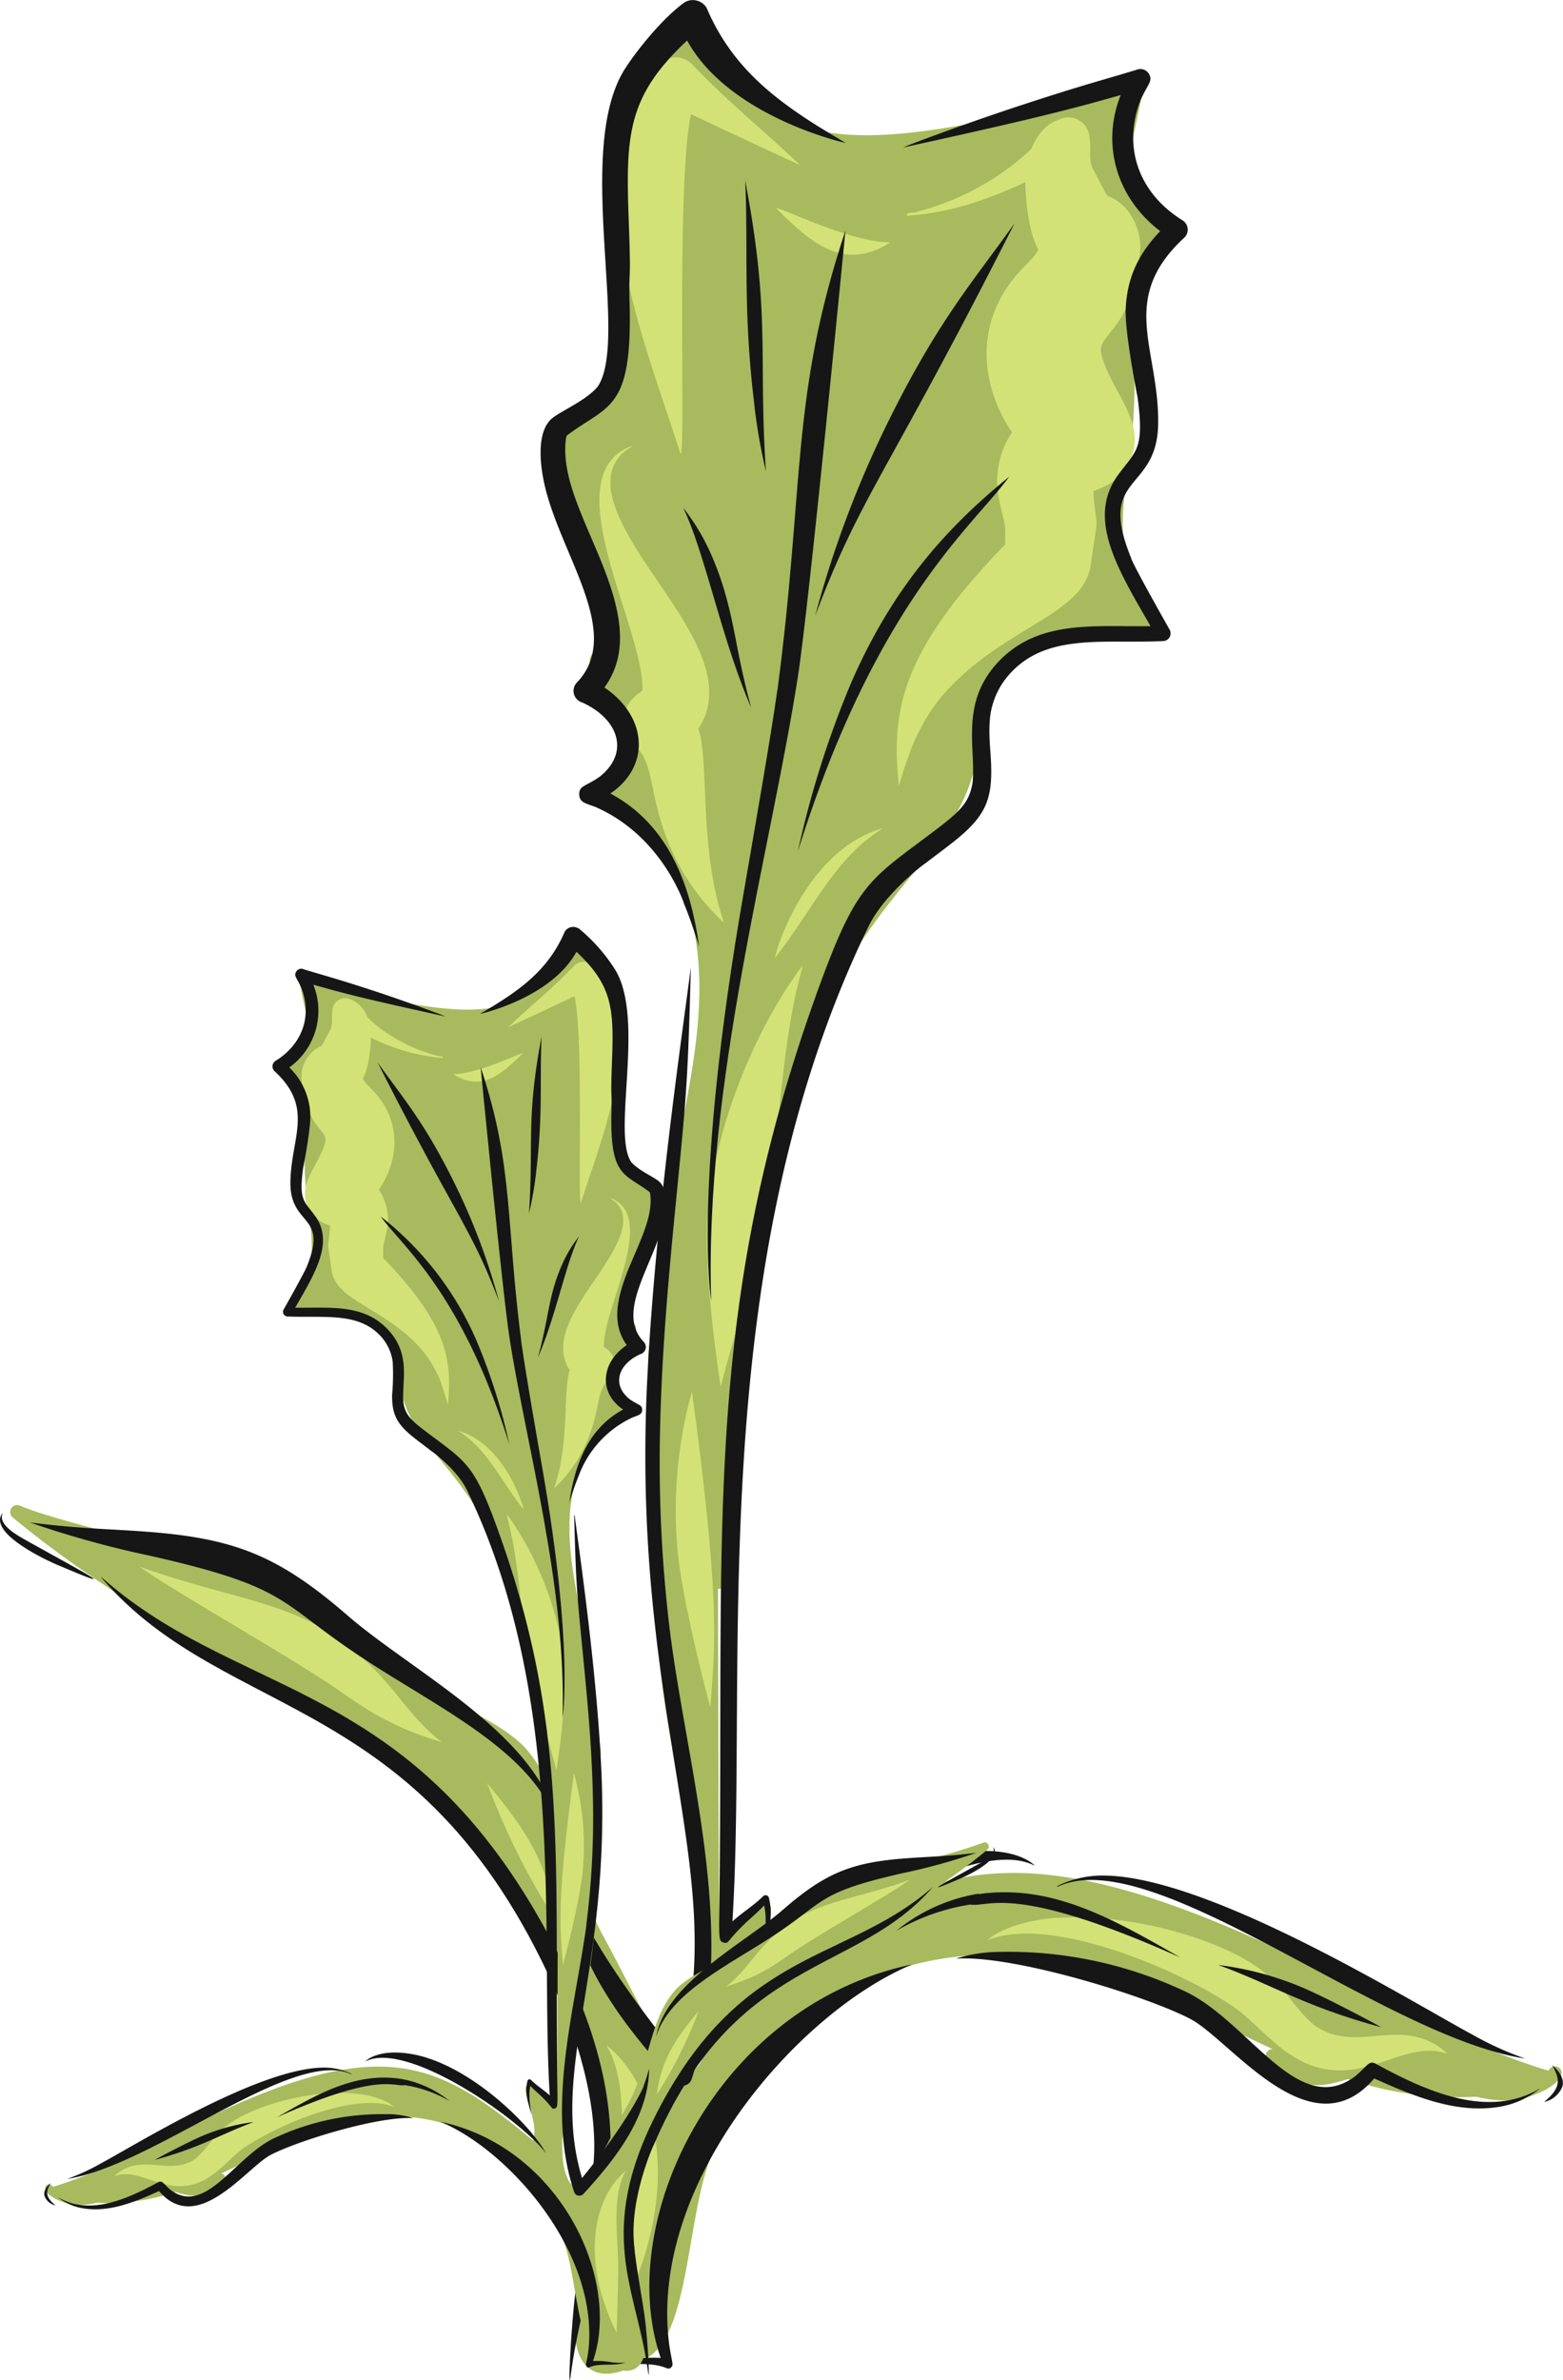 <svg id="Layer_1" data-name="Layer 1" xmlns="http://www.w3.org/2000/svg" viewBox="0 0 283.39 431.46"><defs><style>.cls-1{fill:#a8ba5d;}.cls-2{fill:#d2e276;}.cls-3{fill:#161616;}</style></defs><path class="cls-1" d="M253.45,38.29c-1.26,0-4,3.08-5.17,4.63-10.37,14.15-8.36,50.15-8.91,54.53a21.88,21.88,0,0,1-1.14,4.56c-3,6.74-8,4.11-8.92,11.72-.41,4,.4,6.41,2.09,10.38,10.16,23.72,8.6,21.76,4.75,26.77-1,1.31-1,1.76-.79,2.71,1.53,8.76,14.08,15.81,3,20.78l-.14.12a1.55,1.55,0,0,0-1.5,1.39c0,2.08,3.36.52,9.78,7.53-.2,0-.35.24-.43.53-.4,1.45,2.6,2.79,5.86,10.28,9.85,24.05-6.28,53.79-4.88,79.29a13,13,0,0,0-.67,2,17.93,17.93,0,0,0-.54,4,1.2,1.2,0,0,0,.35.87,1.24,1.24,0,0,0,1.86,0c-.05.08,0,.18.17.31-1.21,27.67-2.76,48.42,2.92,73.26,7.25,31.7,3.92,22.51,6.22,40.63a61.82,61.82,0,0,1-.28,6.7c-1.23,7.33-3.47,6.94-4,7.61-4.79-4.82-7.36-9.49-10.79-16.21-4.12-8-4.93-9.34-4.78-9.07-6.29-12-6.23-24.73-13.67-33.44-3.62-4.29-13.08-8.36-12.86-8.25-32.16-15.27-22.83-20.57-61.18-30.69-18.22-4.68-17.48-5.41-18.37-5.41a1.28,1.28,0,0,0-.89,2.17c39.65,33.15,98.09,46.19,106.26,105.18l.07.18c2.47,22.12-3.63,22.45-4.35,40.26-.43,11.09,6.24,11.85,13.83,6.35,7-5.07,6.67-26,11-36.24l-.06,0h0c8-17.18,16.34-28.85,35.47-34.26,26-7.24,46.65,5.94,66.35,15a1.17,1.17,0,0,0-.92,2c5.76,5.23,8.87,5.16,14,3.58l.54-.16A62.36,62.36,0,0,0,396,413.08a23.74,23.74,0,0,0,4.13.65c6.58.36,12.88-3.9,11-5.8a1.24,1.24,0,0,0-1.73,0c-.12.14-.23.28-.34.43-15.76-4.73-36.36-15.87-36.18-15.77-60.77-31-77.07-22.72-107,2a14.61,14.61,0,0,1-.12-5.38l-.07.31c.86-5.51,3.17-10.21,2.2-11.2-1.27-1.2-5,1.55-6.33,2.71-3.29,2.93-2.16,4.79-2.8,0-.13-2.77-.25-59.7-.25-60h.25a1.22,1.22,0,0,0,.94-1.19c0-.37,0-.74.06-1.12v-.58a11.49,11.49,0,0,1,.35-3.21c.11-.41.23-1.05.19-.87,3.5-17.37-3.83-26.54,6.81-69.07,12.76-50.63,34-52.82,38.33-74.51,3.67-18.33,7.39-20.07,18.33-21.55,9.68-1.08,8.87-1,8.84-1l.29,0c2.27-.33,3.33,0,3.86-.89s0-1.12-1.74-5c-6.78-15.43-.3-22-1.05-42.67-.27-7.93-.39-14,4.25-20.3,3.34-4.2,4.86-4,4.47-5.47s-6.79-2.09-8.86-7c-1.31-3.35-.39-7.12.45-11.06,1.21-5.65,1.34-6.1,1-6.65-.88-1.42-2.09.07-5.25-.4a10.4,10.4,0,0,0-1.82-.09c-7.07.19-18.26,6-25.3,7.26-22.74,4-37.11,2.84-48.39-16.78a1.32,1.32,0,0,0-1.12-.64Z" transform="translate(-128.33 -33)"/><path class="cls-2" d="M247.2,45.49c-14.72,19.6-2.3,48.43,4.4,69.41,1.26,5-.84-47.66,2-61.21,1.61.78,20,9.42,19.76,9.19-6.45-6.14-13.44-11.76-19.57-18.24-1.51-1.6-4.49-2-6.59.85Z" transform="translate(-128.33 -33)"/><path class="cls-2" d="M320.3,54.7c-2.34.72-4,2.9-4.95,5.25A41.49,41.49,0,0,1,312,62.86a48.69,48.69,0,0,1-17.93,8.67c-1.71,0-1.35.6-1.17.58,8.22-.62,14.6-3,21.34-6.09,0,3.15.62,9.17,2.35,12.25-1.06,1.87-2.06,2.37-3.94,4.57-7.44,8.7-6.79,19.65-.83,28.55a15.51,15.51,0,0,0-2.64,7.77c-.37,2.79.79,6.3,1.38,9.22.06,1.13,0,2.24,0,3.39-.3.27-.59.54-.86.83-18,18.83-19.85,29.4-18.38,42.9a77.38,77.38,0,0,1,2.65-7.86,39.88,39.88,0,0,1,4.29-7.41c10.7-13.41,26.42-15.29,27.82-24.75,1.66-11.23,1-5.33.5-13.45,2.63-1,4.66-2,6.15-4.58,4.42-7.53-3.32-13.52-4.81-20.7-.19-3.56,5.74-4,7.12-18.19.33-3.32-1.42-8-5.22-9.76-.82-.37-.65-.06-1.95-2.55-.49-1-1-1.87-1.49-2.83-.8-2.3-.09-3.11-.51-5.34a3.83,3.83,0,0,0-5.57-3.38Z" transform="translate(-128.33 -33)"/><path class="cls-2" d="M288.3,183.17c-14.54,4.15-19.94,24.2-19.42,23.43,6.86-8.71,10.76-18.06,19.44-23.39,0,0,0,0,0,0Z" transform="translate(-128.33 -33)"/><path class="cls-2" d="M269.13,70.83c6.38,6.32,12.22,11.48,20.65,6.1,0,0,0,0,0,0-7.94,0-21.37-7.18-20.64-6.06Z" transform="translate(-128.33 -33)"/><path class="cls-2" d="M242.86,113.84c-14.43,5.35,2.44,33.17,1.94,44.35l0,.05c-4.3,2.5-4.22,7.54-1.68,9.64,4,3.29,2.65,8.44,6.33,17.69a40.83,40.83,0,0,0,10.16,14.72c-4.68-13.6-2.62-29.68-4.67-35.21a10.82,10.82,0,0,0,1.46-3c3.89-12.72-15.4-27.85-17.31-40.21a10.28,10.28,0,0,1,0-2.6,7.3,7.3,0,0,1,.48-1.76,6.86,6.86,0,0,1,.85-1.47,7.26,7.26,0,0,1,1.35-1.34l0,0c.18-.14.68-.48,1.13-.75a0,0,0,0,0,0,0Z" transform="translate(-128.33 -33)"/><path class="cls-2" d="M273.85,208c-9,12-16.2,30.25-17.24,45.61-.75,11,2.4,30.94,2.4,30.75,5.21-20.18,8-21.95,10.28-46.63,2-22.45,4-26.68,4.56-29.73Z" transform="translate(-128.33 -33)"/><path class="cls-2" d="M253.79,285.23a80.4,80.4,0,0,0-2.6,28.88c.92,9.77,5.93,28.53,5.93,28.34,1-12.43,1.62-20.46-3.33-57.22Z" transform="translate(-128.33 -33)"/><path class="cls-2" d="M153.73,317.07C159.14,321,180,332.86,188,338.23c2.15,1.45,4.26,2.95,6.44,4.34a52.79,52.79,0,0,0,14,6.21c-4.22-3.1-7.23-7.67-10.71-11.55-12.73-14.17-23.95-13.07-44-20.2h0s0,0,0,0Z" transform="translate(-128.33 -33)"/><path class="cls-2" d="M216.62,356.13A130.11,130.11,0,0,0,229,381c-1.35-10.8-5.87-16.9-12.42-24.84Z" transform="translate(-128.33 -33)"/><path class="cls-2" d="M319.9,380.64c-9.33.73-12.67,4.12-12.47,4.06,11.72-4.85,36.63,6.23,45.5,12.76,4.6,3.69,8.18,8.53,14.09,10.25,8.63,2.5,14.8-3.62,21.65-2.9.82.12,2.31.5,2.12.45-8.28-7.38-16.32.42-24.18-5.15-3.44-2.86-5-6.53-9.62-10-7.33-5.61-24.05-10.44-37.09-9.43Z" transform="translate(-128.33 -33)"/><path class="cls-2" d="M238.27,403.75c4.46,7.31,2.38,20,2.33,28.67,0,3.37.43,19.74.49,19.55,11.51-23,6-41.39-2.82-48.22Z" transform="translate(-128.33 -33)"/><path class="cls-3" d="M252.49,33.4c-4.61,3.3-9.77,10.17-11.24,12.72-8.63,15,1.22,48.5-4.57,57-2.06,2.39-6,4.09-8,5.52-3.3,2.38-2.39,9-1.53,12.62,3.07,12.76,14.17,26.64,5.81,35.43a2.19,2.19,0,0,0,.93,3.65c6.51,2.94,8.72,9,3.22,13.42-2.55,1.83-3.76,1.59-3.76,3.21s1.47,1.71,3,2.34c12.29,5.39,16.18,18,16,17.51,1.45,3.48,2.76,7.89,2.74,7.79C253.5,193,249.34,182.4,239,176.84c7.38-5,6.66-14-1.08-19.21a14.57,14.57,0,0,0,2.29-4.78c2.07-7.6-2.31-16.75-5.38-24-2.17-5.14-4.51-10.82-3.93-16,.14-.93.14-.83.43-1.06,7.29-5.45,11.64-4.39,11.16-23.58-.21-8,.32-2-.16-15.19-.58-15.58-.24-22.55,10.58-32.67C260.59,54.3,281.87,59,281.68,58.91c-11.33-6.6-20.24-12.75-25.23-24.48a2.92,2.92,0,0,0-4-1Z" transform="translate(-128.33 -33)"/><path class="cls-3" d="M334.6,45.59c-6.53,2-9.47,2.66-21.32,6.55-11.2,3.68-21.95,7.78-21.11,7.58,7.29-1.6,14.58-3.21,21.85-4.93,8.2-1.95,12.51-3.14,17.51-4.56-3.58,8.93-.75,18.66,7.16,24.67-4.21,4.4-6,8.72-6.26,14.08-.2,4.3,2.18,16.18,2.15,16,1.28,9.6-.28,9.66-3.56,14.16-5.8,7.94.19,17.4,5.92,27.37-10.28.13-20.28-1.2-27.53,6.39-7.06,7.41-4.14,15.62-4.73,21.88-.54,3.58-2.21,5.17-6,8.13l.38-.29c-12.93,9.88-15.08,9.68-22.18,29.15-20.72,56.83-17.46,95.51-18.05,159.89-.1,12.94-.38,13.19.71,13.48s.43-.39,5-4.5c.8-.72,1.6-1.44,2.32-2.23.89,3.34-.56,9.32-.25,8.39,1.05-3.92,2-6.15,1.12-9.82a.63.63,0,0,0-1-.28c-1.75,1.75-3.51,2.74-5.6,4.6C264,335,255.62,263.15,285.77,201c3.3-6.84,12.35-13,10-11.23,2-1.57,4.11-3.08,6.1-4.7,4.86-4,6.24-6.89,6.18-12.47,0-3.29-.6-6-.18-9.83a14.2,14.2,0,0,1,2.91-6.87c5.33-6.61,13-6.63,22.08-6.59,2.12,0,4.24,0,6.35-.1a1.39,1.39,0,0,0,1.19-2.06c-7.29-12.91-7.05-13.11-6.95-12.93-6.39-15.47,4.76-11.79,4.87-24.52C338.45,96,331,87.17,343.14,76a2,2,0,0,0-.4-3.06c-7.91-4.89-10.94-13.28-7.62-21.78,1.31-2.94,2.29-3.44,1.53-4.76a1.82,1.82,0,0,0-2-.83Z" transform="translate(-128.33 -33)"/><path class="cls-3" d="M253.58,208.43c-1.56,12.06-6.44,45.1-7.91,74.89-3,61.4,15.54,90,5.71,122.56-14.67-18-18.76-28.13-18.34-27.35a.61.61,0,0,1,0-.12l0,0a44.84,44.84,0,0,1-1.69-5.16c.13,14.32,9.86,26.79,19.53,37.32a1.71,1.71,0,0,0,2.87-.75c8.4-25.08-.25-54-3.71-79.28v.06c0-.21,0-.17-.05-.37v0A252.13,252.13,0,0,1,248,292.58c.25-12.34,1.24-24.64,2.42-36.91,2.34-24.17,2.56-24.4,3.17-47.24Z" transform="translate(-128.33 -33)"/><path class="cls-3" d="M133.8,309a179.58,179.58,0,0,0,21.65,6c25.15,5.68,23.29,8.29,37.55,17.84,13.94,9.41,32.15,17.46,36.34,31,0,0,0,0,0,0-3-16.12-26.28-27.81-38-38-12.68-11-20.67-14-36.66-15.2-7.22-.53-11.5-.48-20.92-1.66h0s0,0,0,0Z" transform="translate(-128.33 -33)"/><path class="cls-3" d="M146.72,319c23,26.82,59,19.93,83.35,77.15-.89-2.1,6.33,12.85,6,26.8-.18,6.46-2.08,15.74-3.22,24-1.05,7.62-1.65,21.76-1,16.27v0c3.34-24.46,15.88-40.8-2.84-77.11-24.13-46.74-53.55-44.83-78.42-64h0c-2-1.54-4.18-3.49-3.86-3.17Z" transform="translate(-128.33 -33)"/><path class="cls-3" d="M293.6,389.12c-35.43,7.51-54,46.62-45.48,71.31a24.91,24.91,0,0,0-5.54.35,18.07,18.07,0,0,1-4.14.11c2.64.9,5.49.45,8.22.77s2.71,1.12,3.37.46c.49-.5.13-.72-.37-4.16h0c-3.77-29.19,23.21-60,43.72-68.71h0c.1-.05.34-.14.23-.14Z" transform="translate(-128.33 -33)"/><path class="cls-3" d="M302.08,369c-11.26,2-23,10.47-31.15,18.56-6.64,6.6-9.12,11.35-8.8,10.88,8.46-10.66,41.61-33.5,53.74-27.27.38.24-3.29-4-13.79-2.17Z" transform="translate(-128.33 -33)"/><path class="cls-3" d="M327.53,373c-5.2.17-9.19,2.79-6.95,1.81h0c17.53-7.35,58.71,27.47,84.27,31.35a57.67,57.67,0,0,1-9.49-4.3c-11.55-6.19-48.86-29.46-67.83-28.86Z" transform="translate(-128.33 -33)"/><path class="cls-3" d="M309,386.84a26.41,26.41,0,0,0-7.36,1.21c10.59-.69,34.79,6.87,42.53,10.94,7.38,3.91,21.83,24.27,33.32,10.78,7.17,3.22,15,6.49,22.85,5.11a15.7,15.7,0,0,0,7.28-3.34c-9.21,5.53-20.08.91-29.86-4.44-1.28-.7-1.59.55-3.76,2.3-10.28,7.7-19.06-9.63-30.5-15.27a75.22,75.22,0,0,0-34.5-7.29Z" transform="translate(-128.33 -33)"/><path class="cls-3" d="M409.81,407.47c1.4,2.51,1.56,4-1.51,6.55,0,0,0,0,0,0a4.51,4.51,0,0,0,3.3-2.78c.61-2.1-2-4-1.8-3.83,0,0,0,0,0,0Z" transform="translate(-128.33 -33)"/><path class="cls-3" d="M281.63,74.76c-10,30.12-7.4,46-12.35,83.41,0,0,0-.1,0-.15-1.09,8-4.58,27.86-6,36.16-9.53,54.37-6,74.71-6,74.53C256,229.84,268.1,187.19,273,155.64c2.11-13.58,8.6-80.66,8.62-80.88Z" transform="translate(-128.33 -33)"/><path class="cls-3" d="M311.37,119.36c-12.15,9.86-21.46,20.81-28.7,37.37A175.45,175.45,0,0,0,273,187.3c14.24-45.47,32.08-59.18,38.34-67.94Z" transform="translate(-128.33 -33)"/><path class="cls-3" d="M312.17,73.64c-7.62,10.65-13.7,17.52-22.51,35.21a190.66,190.66,0,0,0-13.53,35.79c8.41-22.21,12.52-24.52,36.07-71,0,0,0,0,0,0Z" transform="translate(-128.33 -33)"/><path class="cls-3" d="M252.18,125c4,8.3,6.93,23.74,12.29,36.15.17.33-.73-2.28-2.19-9.43-.63-3.14-1.18-6.31-2-9.42a55.54,55.54,0,0,0-3.1-9,38.89,38.89,0,0,0-5-8.28Z" transform="translate(-128.33 -33)"/><path class="cls-3" d="M263.44,65.73c.58,12.56-.42,23,1.56,39.76a100.91,100.91,0,0,0,2.2,12.93c-1.4-20.93.91-28.22-3.76-52.69Z" transform="translate(-128.33 -33)"/><path class="cls-3" d="M128.8,307.26c-2.57,3.24,6.09,7.76,9.87,9.39,12,5.1,6.19,2.15-5.13-4.16-2-1.12-5.58-3-4.76-5.12h0s0-.07.05-.1,0,0,0,0Z" transform="translate(-128.33 -33)"/><path class="cls-3" d="M305.75,376.28A31.74,31.74,0,0,0,290.84,383a38.53,38.53,0,0,1,13.38-4.75c3.5.57,7.74-4,38.13,9.6,0,0,0,0,0,0-11.88-6.77-23.17-13.43-36.62-11.49Z" transform="translate(-128.33 -33)"/><path class="cls-3" d="M349.23,389.2c10.1,3.7,15.44,7.46,29.5,11.28.29.09-9.55-5.2-14.3-7.21a57.11,57.11,0,0,0-15.2-4.07Z" transform="translate(-128.33 -33)"/><path class="cls-1" d="M232.6,204.22c.77,0,2.43,1.87,3.14,2.82,6.31,8.6,5.09,30.5,5.43,33.16a13.62,13.62,0,0,0,.69,2.78c1.8,4.09,4.87,2.5,5.43,7.13.24,2.4-.25,3.9-1.28,6.31-6.17,14.43-5.22,13.24-2.89,16.29.62.79.6,1.06.49,1.64-.94,5.33-8.57,9.62-1.83,12.64l.09.07a1,1,0,0,1,.91.85c0,1.27-2.05.32-5.95,4.58a.42.42,0,0,1,.26.33c.25.88-1.58,1.69-3.56,6.25-6,14.63,3.81,32.71,3,48.22a7.88,7.88,0,0,1,.42,1.23,10.9,10.9,0,0,1,.32,2.4.73.73,0,0,1-.21.53.75.75,0,0,1-1.13,0c0,.05,0,.11-.11.19.74,16.83,1.68,29.45-1.78,44.56-4.4,19.29-2.38,13.7-3.77,24.72a39.36,39.36,0,0,0,.16,4.07c.75,4.46,2.11,4.22,2.42,4.63,2.91-2.93,4.48-5.77,6.56-9.86,2.51-4.9,3-5.68,2.91-5.51,3.83-7.28,3.79-15.05,8.31-20.35,2.21-2.61,8-5.08,7.83-5,19.56-9.28,13.88-12.5,37.21-18.66a95.11,95.11,0,0,0,11.18-3.29.78.78,0,0,1,.54,1.32c-24.12,20.16-59.67,28.09-64.64,64l0,.11c-1.51,13.46,2.21,13.66,2.64,24.49.26,6.75-3.79,7.21-8.41,3.86-4.24-3.08-4.05-15.83-6.69-22l0,0h0c-4.87-10.45-9.94-17.55-21.57-20.84-15.79-4.4-28.38,3.61-40.36,9.15a.71.71,0,0,1,.56,1.22c-3.5,3.18-5.4,3.14-8.5,2.18l-.33-.1a37.66,37.66,0,0,1-14.18,1.95,13.42,13.42,0,0,1-2.51.4c-4,.22-7.84-2.37-6.68-3.53a.75.75,0,0,1,1,0l.21.26c9.58-2.87,22.11-9.65,22-9.59,37-18.85,46.88-13.82,65.1,1.23a9,9,0,0,0,.07-3.27l0,.19c-.52-3.36-1.93-6.21-1.34-6.82.77-.73,3.07.95,3.86,1.65,2,1.78,1.31,2.92,1.7,0,.07-1.69.15-36.32.15-36.48h-.15a.75.75,0,0,1-.58-.72c0-.23,0-.46,0-.68v-.36a6.62,6.62,0,0,0-.21-2c-.07-.25-.14-.64-.12-.53-2.13-10.56,2.34-16.14-4.14-42-7.76-30.8-20.68-32.14-23.32-45.33-2.23-11.15-4.49-12.21-11.14-13.11-5.89-.65-5.4-.58-5.38-.57l-.18,0c-1.38-.2-2,0-2.34-.55s0-.67,1.05-3.06c4.12-9.39.19-13.35.64-26,.17-4.82.24-8.53-2.59-12.34-2-2.56-3-2.46-2.71-3.33s4.12-1.27,5.39-4.25c.79-2,.23-4.33-.28-6.73-.73-3.43-.81-3.71-.62-4.05.53-.86,1.27.05,3.19-.24a5.46,5.46,0,0,1,1.11,0c4.3.11,11.1,3.68,15.39,4.42,13.83,2.42,22.57,1.72,29.43-10.21a.8.8,0,0,1,.68-.39Z" transform="translate(-128.33 -33)"/><path class="cls-2" d="M236.4,208.59c9,11.93,1.4,29.47-2.67,42.23-.77,3.07.51-29-1.22-37.24-1,.48-12.16,5.74-12,5.59,3.93-3.73,8.17-7.15,11.9-11.09a2.56,2.56,0,0,1,4,.51Z" transform="translate(-128.33 -33)"/><path class="cls-2" d="M191.94,214.2a5.18,5.18,0,0,1,3,3.19,25.7,25.7,0,0,0,2,1.77,29.68,29.68,0,0,0,10.91,5.28c1,0,.82.36.71.35a35.84,35.84,0,0,1-13-3.7c0,1.91-.38,5.57-1.43,7.45.64,1.14,1.25,1.44,2.4,2.78,4.52,5.29,4.13,12,.5,17.36a9.61,9.61,0,0,1,1.61,4.73c.22,1.7-.48,3.83-.84,5.61,0,.68,0,1.36,0,2.06l.53.5c10.93,11.46,12.07,17.89,11.18,26.1A49.54,49.54,0,0,0,208,282.9a23.43,23.43,0,0,0-2.6-4.51c-6.52-8.16-16.08-9.3-16.93-15.05-1-6.83-.6-3.25-.3-8.18a6.45,6.45,0,0,1-3.74-2.79c-2.69-4.58,2-8.23,2.92-12.59.12-2.17-3.49-2.43-4.33-11.07a6.12,6.12,0,0,1,3.18-5.93c.5-.23.39,0,1.18-1.56.3-.57.63-1.13.91-1.72.49-1.39.06-1.89.31-3.24a2.33,2.33,0,0,1,3.39-2.06Z" transform="translate(-128.33 -33)"/><path class="cls-2" d="M211.4,292.35c8.85,2.52,12.13,14.72,11.82,14.25-4.18-5.3-6.55-11-11.83-14.23,0,0,0,0,0,0Z" transform="translate(-128.33 -33)"/><path class="cls-2" d="M223.06,224c-3.88,3.84-7.43,7-12.55,3.71,0,0,0,0,0,0,4.83,0,13-4.37,12.55-3.69Z" transform="translate(-128.33 -33)"/><path class="cls-2" d="M239,250.17c8.78,3.26-1.48,20.18-1.17,27v0c2.62,1.52,2.57,4.59,1,5.86-2.43,2-1.62,5.14-3.85,10.76a25,25,0,0,1-6.18,9c2.84-8.27,1.59-18.05,2.84-21.42a6.74,6.74,0,0,1-.89-1.85c-2.37-7.73,9.36-16.94,10.53-24.45a7,7,0,0,0,0-1.59,4.2,4.2,0,0,0-1.63-2.78h0a6.2,6.2,0,0,0-.69-.46s0,0,0,0Z" transform="translate(-128.33 -33)"/><path class="cls-2" d="M220.19,307.45c5.48,7.31,9.86,18.41,10.49,27.75.46,6.69-1.46,18.82-1.46,18.71-3.17-12.28-4.89-13.36-6.26-28.37-1.23-13.66-2.46-16.23-2.77-18.09Z" transform="translate(-128.33 -33)"/><path class="cls-2" d="M232.39,354.43A48.89,48.89,0,0,1,234,372c-.56,5.94-3.61,17.34-3.61,17.23-.61-7.56-1-12.44,2-34.8Z" transform="translate(-128.33 -33)"/><path class="cls-2" d="M293.26,373.79c-3.29,2.38-16,9.61-20.83,12.88-1.3.87-2.59,1.79-3.91,2.64a32.07,32.07,0,0,1-8.54,3.77c2.57-1.88,4.4-4.66,6.52-7,7.74-8.63,14.56-7.95,26.75-12.29h0s0,0,0,0Z" transform="translate(-128.33 -33)"/><path class="cls-2" d="M255,397.55a79.41,79.41,0,0,1-7.56,15.11c.82-6.57,3.57-10.27,7.56-15.11Z" transform="translate(-128.33 -33)"/><path class="cls-2" d="M192.18,412.46c5.68.44,7.71,2.51,7.59,2.47-7.13-2.95-22.28,3.79-27.68,7.76-2.79,2.25-5,5.19-8.57,6.24-5.25,1.52-9-2.2-13.17-1.77-.5.08-1.4.31-1.29.28,5-4.49,9.93.25,14.71-3.13,2.09-1.74,3.06-4,5.85-6.11,4.46-3.41,14.63-6.35,22.56-5.74Z" transform="translate(-128.33 -33)"/><path class="cls-2" d="M241.83,426.52c-2.71,4.44-1.44,12.17-1.41,17.44,0,2.05-.26,12-.3,11.89-7-14-3.62-25.18,1.71-29.33Z" transform="translate(-128.33 -33)"/><path class="cls-3" d="M233.19,201.24A31.28,31.28,0,0,1,240,209c5.25,9.13-.74,29.5,2.78,34.65,1.26,1.45,3.67,2.49,4.85,3.36,2,1.44,1.46,5.47.94,7.67-1.87,7.76-8.62,16.21-3.54,21.55a1.34,1.34,0,0,1-.56,2.23c-4,1.78-5.31,5.49-2,8.16,1.55,1.11,2.29,1,2.29,1.95s-.9,1-1.83,1.42a18.93,18.93,0,0,0-9.72,10.65c-.88,2.12-1.67,4.8-1.66,4.74,1-7,3.49-13.49,9.76-16.87-4.48-3-4.05-8.52.66-11.68a9,9,0,0,1-1.4-2.91c-1.25-4.62,1.41-10.18,3.28-14.58,1.32-3.13,2.75-6.58,2.39-9.7-.08-.57-.08-.51-.26-.65-4.44-3.32-7.08-2.67-6.79-14.34.13-4.87-.19-1.25.1-9.25.35-9.47.14-13.71-6.44-19.86-4.65,8.44-17.59,11.32-17.48,11.24,6.89-4,12.31-7.75,15.35-14.89a1.78,1.78,0,0,1,2.41-.63Z" transform="translate(-128.33 -33)"/><path class="cls-3" d="M183.24,208.66c4,1.23,5.76,1.62,13,4,6.81,2.24,13.35,4.74,12.84,4.61-4.43-1-8.87-1.95-13.29-3-5-1.18-7.61-1.91-10.65-2.77a12.64,12.64,0,0,1-4.36,15,12.43,12.43,0,0,1,3.81,8.56c.12,2.62-1.33,9.85-1.31,9.73-.78,5.84.17,5.87,2.17,8.61,3.53,4.83-.12,10.59-3.6,16.65,6.25.08,12.33-.73,16.74,3.89s2.52,9.5,2.88,13.31c.33,2.17,1.34,3.14,3.66,4.94l-.23-.18c7.86,6,9.17,5.89,13.49,17.74C231,344.31,229,367.83,229.34,407c.06,7.87.23,8-.43,8.21s-.26-.25-3-2.74c-.49-.44-1-.88-1.41-1.36-.55,2,.34,5.67.15,5.1-.64-2.38-1.22-3.74-.68-6a.38.38,0,0,1,.64-.17c1.06,1.06,2.13,1.67,3.4,2.8-1.79-28.17,3.31-71.86-15-109.69-2-4.17-7.52-7.9-6.12-6.83-1.23-1-2.49-1.88-3.7-2.86-3-2.42-3.8-4.2-3.77-7.59a40.24,40.24,0,0,0,.11-6,8.58,8.58,0,0,0-1.76-4.17c-3.25-4-7.92-4-13.44-4-1.29,0-2.58,0-3.86-.05a.85.85,0,0,1-.72-1.26c4.43-7.85,4.28-8,4.23-7.86,3.88-9.42-2.9-7.18-3-14.92,0-8.32,4.47-13.68-2.9-20.46a1.19,1.19,0,0,1,.24-1.86c4.81-3,6.65-8.08,4.63-13.25-.79-1.79-1.39-2.1-.93-2.89a1.11,1.11,0,0,1,1.25-.51Z" transform="translate(-128.33 -33)"/><path class="cls-3" d="M232.52,307.71c.95,7.33,3.92,27.43,4.81,45.55,1.84,37.35-9.45,54.76-3.47,74.56,8.92-10.93,11.41-17.12,11.16-16.64l0-.07v0a28.09,28.09,0,0,0,1-3.14c-.08,8.71-6,16.29-11.88,22.7a1,1,0,0,1-1.75-.46c-5.11-15.26.15-32.87,2.26-48.22v0a1.66,1.66,0,0,1,0-.22v0a152.42,152.42,0,0,0,1.18-22.9c-.15-7.51-.75-15-1.47-22.46-1.42-14.7-1.56-14.83-1.93-28.73Z" transform="translate(-128.33 -33)"/><path class="cls-3" d="M305.39,368.86a109.74,109.74,0,0,1-13.18,3.65c-15.3,3.45-14.17,5-22.84,10.85-8.48,5.72-19.55,10.63-22.1,18.87,0,0,0,0,0,0,1.8-9.81,16-16.91,23.12-23.13,7.71-6.71,12.57-8.53,22.3-9.24,4.39-.33,7-.3,12.72-1h0s0,0,0,0Z" transform="translate(-128.33 -33)"/><path class="cls-3" d="M297.52,375c-14,16.31-35.86,12.12-50.7,46.93.55-1.28-3.85,7.81-3.62,16.3.11,3.93,1.27,9.58,2,14.59.64,4.64,1,13.24.59,9.9v0c-2-14.88-9.66-24.82,1.73-46.91,14.68-28.43,32.57-27.26,47.7-38.9h0c1.21-.94,2.54-2.12,2.34-1.93Z" transform="translate(-128.33 -33)"/><path class="cls-3" d="M208.18,417.62C229.73,422.19,241,446,235.85,461a15,15,0,0,1,3.36.21,11.24,11.24,0,0,0,2.52.07c-1.61.54-3.34.27-5,.46s-1.65.69-2,.29-.08-.44.23-2.53h0c2.29-17.76-14.12-36.51-26.6-41.8h0c-.06,0-.2-.08-.14-.08Z" transform="translate(-128.33 -33)"/><path class="cls-3" d="M203,405.35c6.85,1.2,14,6.37,18.95,11.29,4,4,5.55,6.91,5.35,6.62-5.14-6.48-25.31-20.38-32.69-16.59-.23.15,2-2.45,8.39-1.32Z" transform="translate(-128.33 -33)"/><path class="cls-3" d="M187.54,407.81c3.17.1,5.59,1.69,4.23,1.09h0c-10.67-4.47-35.71,16.71-51.26,19.08a36.6,36.6,0,0,0,5.77-2.62c7-3.76,29.72-17.92,41.26-17.55Z" transform="translate(-128.33 -33)"/><path class="cls-3" d="M198.82,416.23a15.93,15.93,0,0,1,4.47.74c-6.43-.42-21.15,4.18-25.87,6.65-4.49,2.38-13.28,14.76-20.26,6.56-4.36,2-9.14,3.95-13.9,3.11a9.58,9.58,0,0,1-4.43-2c5.6,3.36,12.21.55,18.16-2.7.78-.43,1,.33,2.29,1.4,6.25,4.68,11.59-5.86,18.55-9.29a45.8,45.8,0,0,1,21-4.44Z" transform="translate(-128.33 -33)"/><path class="cls-3" d="M137.49,428.78c-.85,1.53-1,2.46.92,4,0,0,0,0,0,0a2.7,2.7,0,0,1-2-1.68c-.37-1.29,1.2-2.45,1.09-2.34s0,0,0,0Z" transform="translate(-128.33 -33)"/><path class="cls-3" d="M215.46,226.4c6.11,18.32,4.5,28,7.51,50.74,0,0,0-.06,0-.09.66,4.84,2.79,16.95,3.67,22,5.8,33.06,3.68,45.44,3.68,45.33.74-23.64-6.62-49.59-9.6-68.78-1.29-8.26-5.24-49.06-5.25-49.2Z" transform="translate(-128.33 -33)"/><path class="cls-3" d="M197.37,253.53a57.38,57.38,0,0,1,17.46,22.73,107,107,0,0,1,5.86,18.6c-8.66-27.66-19.51-36-23.32-41.33Z" transform="translate(-128.33 -33)"/><path class="cls-3" d="M196.88,225.72c4.64,6.48,8.34,10.66,13.69,21.42a116.47,116.47,0,0,1,8.24,21.77c-5.12-13.51-7.62-14.91-21.95-43.18,0,0,0,0,0,0Z" transform="translate(-128.33 -33)"/><path class="cls-3" d="M233.38,257c-2.46,5-4.22,14.44-7.48,22-.1.2.44-1.39,1.33-5.74.39-1.91.72-3.83,1.2-5.73a32.27,32.27,0,0,1,1.89-5.48,23.09,23.09,0,0,1,3.06-5Z" transform="translate(-128.33 -33)"/><path class="cls-3" d="M226.52,220.91c-.35,7.64.26,14-.94,24.18a60.52,60.52,0,0,1-1.34,7.87c.85-12.73-.55-17.17,2.28-32.05Z" transform="translate(-128.33 -33)"/><path class="cls-3" d="M308.43,367.82c1.56,2-3.71,4.73-6,5.72-7.27,3.1-3.76,1.3,3.12-2.53,1.23-.68,3.39-1.82,2.89-3.11h0a.14.14,0,0,0,0-.06s0,0,0,0Z" transform="translate(-128.33 -33)"/><path class="cls-3" d="M200.79,409.81a19.35,19.35,0,0,1,9.07,4.06,23.49,23.49,0,0,0-8.14-2.89c-2.13.35-4.71-2.42-23.2,5.84,0,0,0,0,0,0,7.23-4.12,14.1-8.17,22.28-7Z" transform="translate(-128.33 -33)"/><path class="cls-3" d="M174.34,417.67c-6.14,2.25-9.39,4.54-17.94,6.86-.18.06,5.8-3.16,8.7-4.38a34.87,34.87,0,0,1,9.24-2.48Z" transform="translate(-128.33 -33)"/></svg>